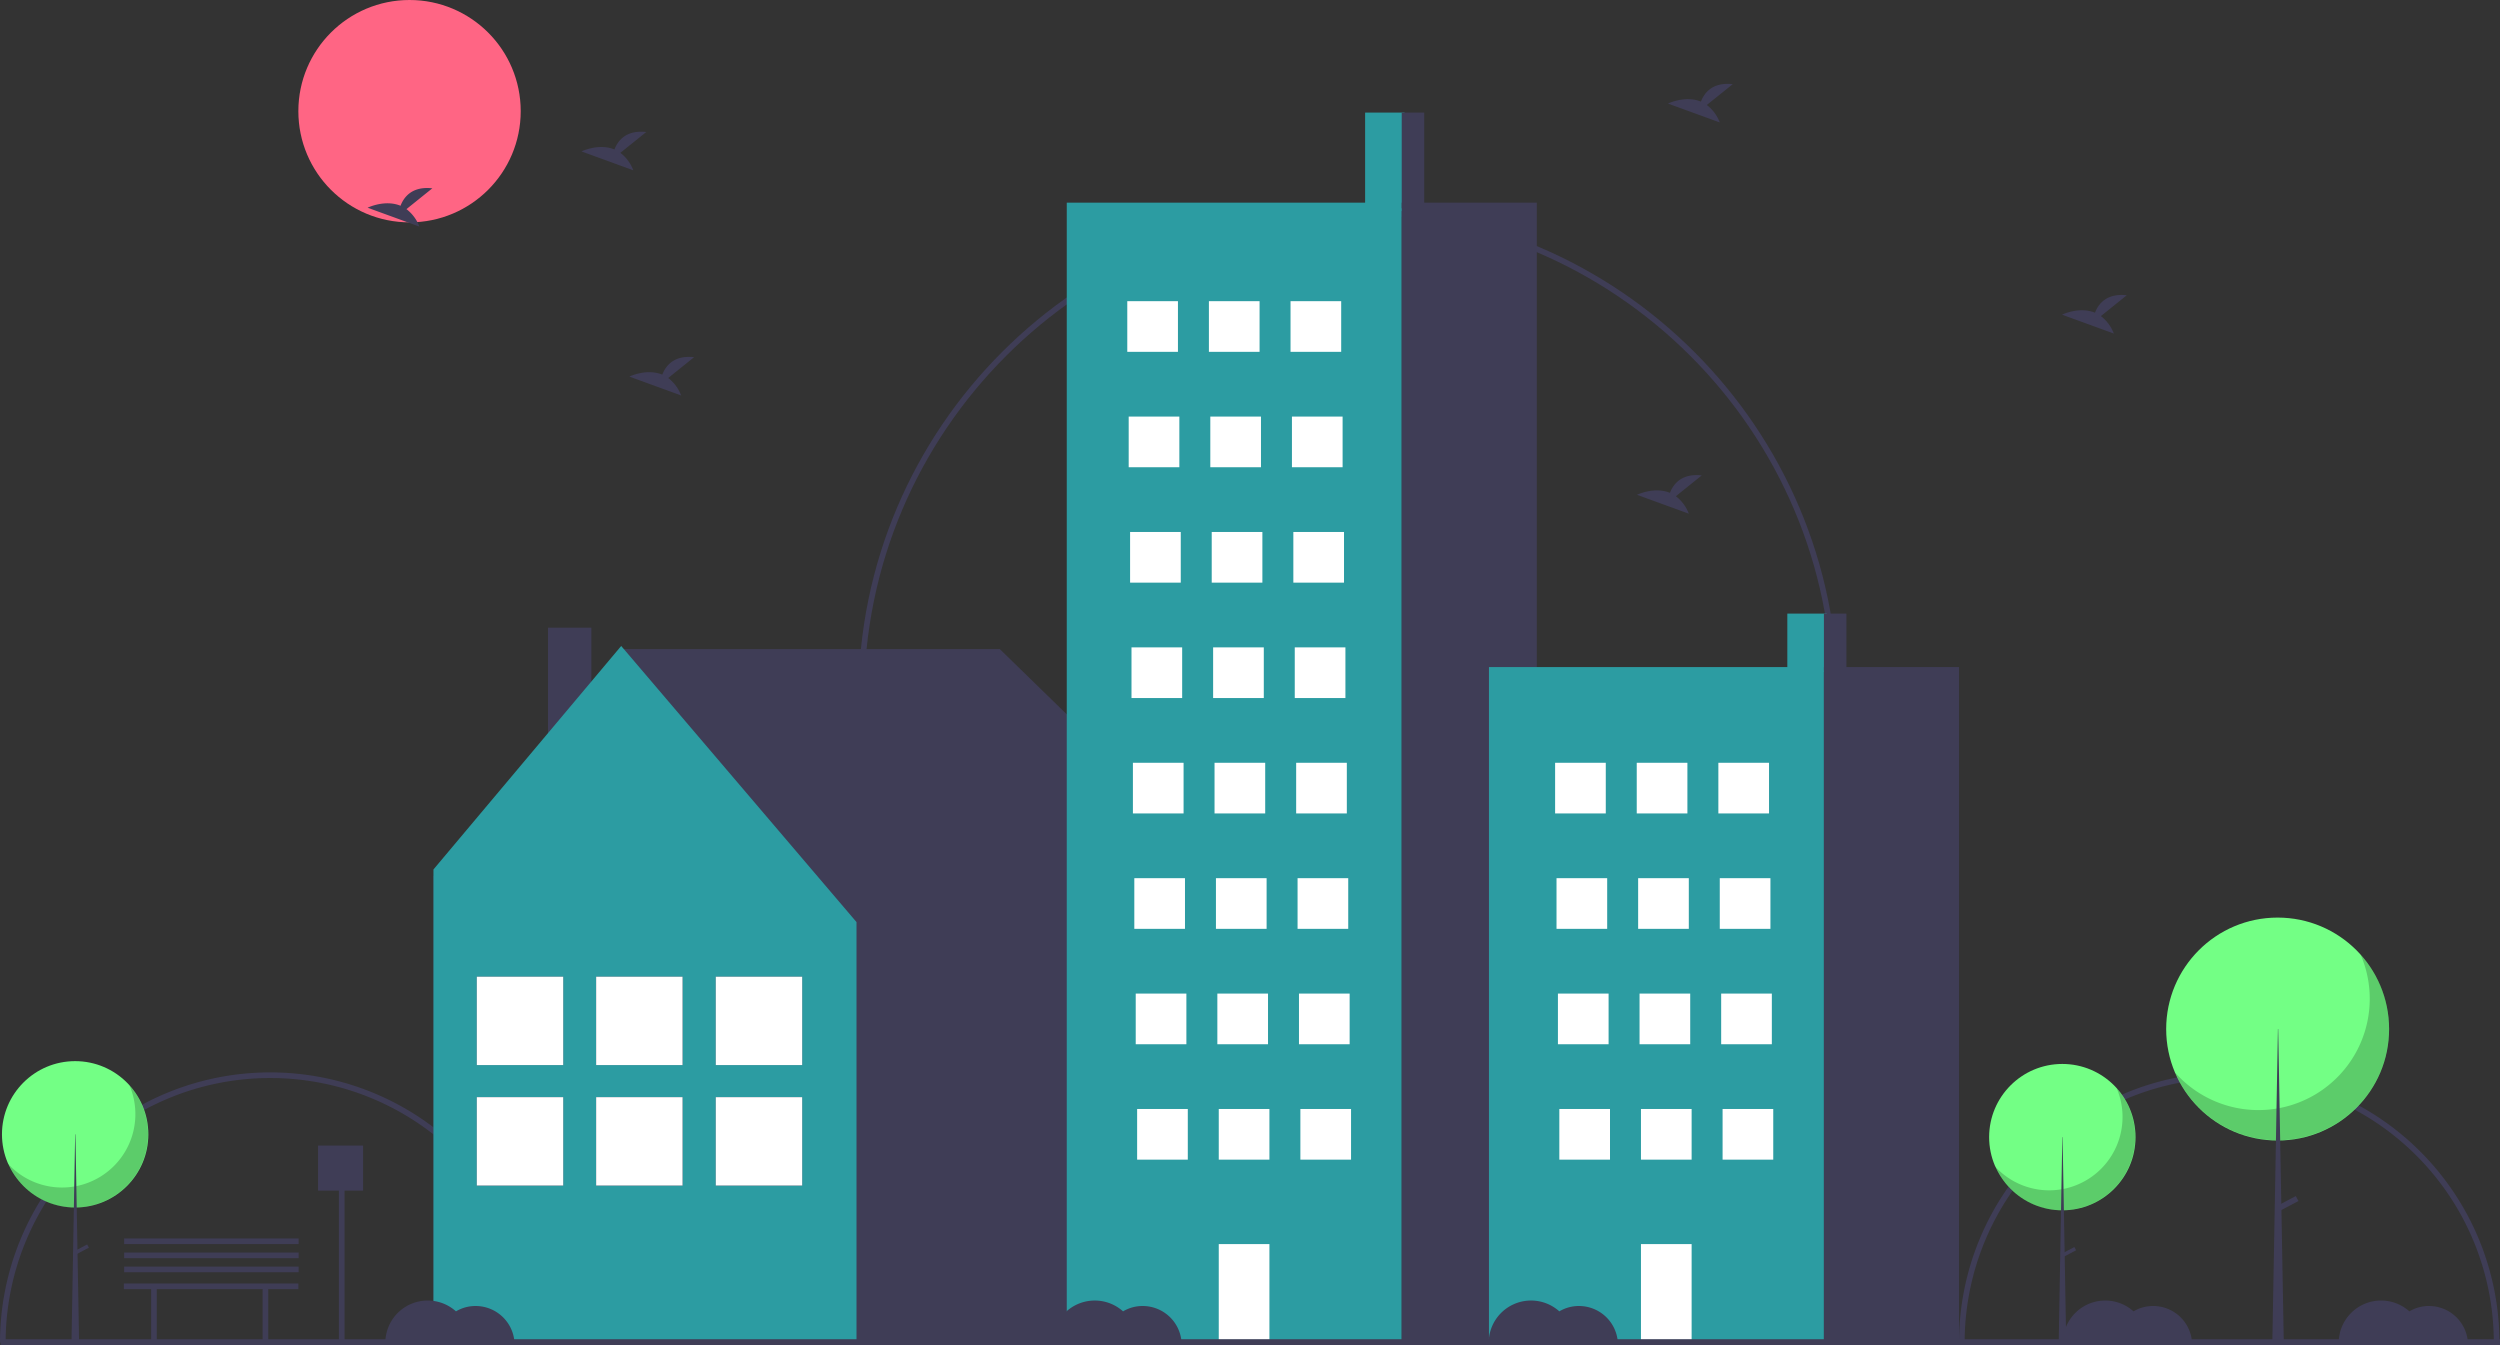 <svg id="b90746aa-ab89-4048-b48f-88833dcede4a" xmlns="http://www.w3.org/2000/svg" viewBox="0 0 888.2 478"><rect x="0" y="0" width="888.2" height="478" fill="#333333" stroke="none"/><title>loginSvg</title><path d="M192,477h-2A94,94,0,0,0,2,477H0a96,96,0,0,1,192,0Z" fill="#3f3d56"/><path d="M888,477h-2a94,94,0,0,0-188,0h-2a96,96,0,0,1,192,0Z" fill="#3f3d56"/><path d="M653,248h-2c0-94.8-77.2-172-172-172S307,153.2,307,248h-2c0-95.9,78.1-174,174-174S653,152.1,653,248Z" fill="#3f3d56"/><circle cx="145.5" cy="39.5" r="39.5" fill="#ff6584"/><polygon points="153.9 311.4 221.8 230.6 355.2 230.6 436.7 310 435.1 311 435.6 311 435.6 476.2 154 476.2 154 311 153.9 311.4" fill="#3f3d56"/><rect x="194.7" y="223" width="15.4" height="53.2" fill="#3f3d56"/><polygon points="220.7 229.5 304.3 327.6 304.3 476.2 154 476.2 154 308.9 220.7 229.5" fill="#2c9ca2"/><rect x="254.3" y="347" width="30.7" height="31.4" fill="#3f3d56"/><rect x="254.3" y="389.8" width="30.7" height="31.4" fill="#3f3d56"/><rect x="254.3" y="347" width="30.7" height="31.4" fill="#fff"/><rect x="254.3" y="389.8" width="30.7" height="31.4" fill="#fff"/><rect x="211.8" y="347" width="30.7" height="31.4" fill="#3f3d56"/><rect x="211.8" y="389.8" width="30.7" height="31.4" fill="#3f3d56"/><rect x="211.8" y="347" width="30.7" height="31.4" fill="#fff"/><rect x="211.8" y="389.8" width="30.7" height="31.4" fill="#fff"/><rect x="169.4" y="347" width="30.7" height="31.4" fill="#3f3d56"/><rect x="169.4" y="389.8" width="30.7" height="31.4" fill="#3f3d56"/><rect x="169.4" y="347" width="30.7" height="31.4" fill="#fff"/><rect x="169.4" y="389.8" width="30.7" height="31.4" fill="#fff"/><rect x="485" y="40" width="14" height="35" fill="#2c9ca2"/><rect x="379" y="72" width="119" height="405" fill="#2c9ca2"/><rect x="498" y="72" width="48" height="405" fill="#3f3d56"/><rect x="400.5" y="107" width="18" height="18" fill="#fff"/><rect x="429.5" y="107" width="18" height="18" fill="#fff"/><rect x="458.5" y="107" width="18" height="18" fill="#fff"/><rect x="401" y="148" width="18" height="18" fill="#fff"/><rect x="430" y="148" width="18" height="18" fill="#fff"/><rect x="459" y="148" width="18" height="18" fill="#fff"/><rect x="401.5" y="189" width="18" height="18" fill="#fff"/><rect x="430.5" y="189" width="18" height="18" fill="#fff"/><rect x="459.5" y="189" width="18" height="18" fill="#fff"/><rect x="402" y="230" width="18" height="18" fill="#fff"/><rect x="431" y="230" width="18" height="18" fill="#fff"/><rect x="460" y="230" width="18" height="18" fill="#fff"/><rect x="402.5" y="271" width="18" height="18" fill="#fff"/><rect x="431.5" y="271" width="18" height="18" fill="#fff"/><rect x="460.5" y="271" width="18" height="18" fill="#fff"/><rect x="403" y="312" width="18" height="18" fill="#fff"/><rect x="432" y="312" width="18" height="18" fill="#fff"/><rect x="461" y="312" width="18" height="18" fill="#fff"/><rect x="403.5" y="353" width="18" height="18" fill="#fff"/><rect x="432.5" y="353" width="18" height="18" fill="#fff"/><rect x="461.5" y="353" width="18" height="18" fill="#fff"/><rect x="404" y="394" width="18" height="18" fill="#fff"/><rect x="433" y="394" width="18" height="18" fill="#fff"/><rect x="433" y="442" width="18" height="34" fill="#fff"/><rect x="462" y="394" width="18" height="18" fill="#fff"/><rect x="498" y="40" width="8" height="34" fill="#3f3d56"/><rect x="635" y="218" width="14" height="20.7" fill="#2c9ca2"/><rect x="529" y="237" width="119" height="240" fill="#2c9ca2"/><rect x="648" y="237" width="48" height="240" fill="#3f3d56"/><rect x="552.5" y="271" width="18" height="18" fill="#fff"/><rect x="581.5" y="271" width="18" height="18" fill="#fff"/><rect x="610.5" y="271" width="18" height="18" fill="#fff"/><rect x="553" y="312" width="18" height="18" fill="#fff"/><rect x="582" y="312" width="18" height="18" fill="#fff"/><rect x="611" y="312" width="18" height="18" fill="#fff"/><rect x="553.5" y="353" width="18" height="18" fill="#fff"/><rect x="582.5" y="353" width="18" height="18" fill="#fff"/><rect x="611.5" y="353" width="18" height="18" fill="#fff"/><rect x="554" y="394" width="18" height="18" fill="#fff"/><rect x="583" y="394" width="18" height="18" fill="#fff"/><rect x="583" y="442" width="18" height="34" fill="#fff"/><rect x="612" y="394" width="18" height="18" fill="#fff"/><rect x="648" y="218" width="8" height="20.2" fill="#3f3d56"/><rect x="0.2" y="475.8" width="888" height="2.2" fill="#3f3d56"/><circle cx="732.7" cy="404" r="26" fill="#73ff85"/><path d="M752,386.6a26.06,26.06,0,0,1-43.4,27.6,26.05,26.05,0,1,0,47.9-20.5A26.37,26.37,0,0,0,752,386.6Z" opacity="0.2" style="isolation:isolate"/><polygon points="732.7 404 732.8 404 734.1 477.9 731.4 477.9 732.7 404" fill="#3f3d56"/><rect x="732.67" y="444.12" width="4.9" height="1.3" transform="translate(-122.56 393.73) rotate(-27.77)" fill="#3f3d56"/><circle cx="809.2" cy="365.6" r="39.6" fill="#73ff85"/><path d="M838.7,339.2a39.55,39.55,0,0,1-65.9,41.9,39.6,39.6,0,0,0,72.8-31.2h0A42.68,42.68,0,0,0,838.7,339.2Z" opacity="0.2" style="isolation:isolate"/><polygon points="809.3 365.6 809.4 365.6 811.4 477.9 807.3 477.9 809.3 365.6" fill="#3f3d56"/><rect x="809.15" y="426.54" width="7.4" height="2" transform="translate(-105.58 427.97) rotate(-27.77)" fill="#3f3d56"/><circle cx="26.7" cy="403" r="26" fill="#73ff85"/><path d="M46,385.6A26.06,26.06,0,0,1,2.6,413.2a26.05,26.05,0,1,0,47.9-20.5A26.37,26.37,0,0,0,46,385.6Z" opacity="0.2" style="isolation:isolate"/><polygon points="26.7 403 26.8 403 28.1 476.9 25.4 476.9 26.7 403" fill="#3f3d56"/><rect x="26.65" y="443.19" width="4.9" height="1.3" transform="translate(-203.44 64.68) rotate(-27.77)" fill="#3f3d56"/><path d="M606.4,37.3l9.2-7.4c-7.2-.8-10.1,3.1-11.3,6.2-5.6-2.3-11.7.7-11.7.7L611,43.5A14,14,0,0,0,606.4,37.3Z" fill="#3f3d56"/><path d="M144.4,74.3l9.2-7.4c-7.2-.8-10.1,3.1-11.3,6.2-5.6-2.3-11.7.7-11.7.7L149,80.5A14,14,0,0,0,144.4,74.3Z" fill="#3f3d56"/><path d="M746.4,112.3l9.2-7.4c-7.2-.8-10.1,3.1-11.3,6.2-5.6-2.3-11.7.7-11.7.7l18.4,6.7A14,14,0,0,0,746.4,112.3Z" fill="#3f3d56"/><path d="M220.4,54.3l9.2-7.4c-7.2-.8-10.1,3.1-11.3,6.2-5.6-2.3-11.7.7-11.7.7L225,60.5A14,14,0,0,0,220.4,54.3Z" fill="#3f3d56"/><path d="M237.4,134.3l9.2-7.4c-7.2-.8-10.1,3.1-11.3,6.2-5.6-2.3-11.7.7-11.7.7l18.4,6.7A14,14,0,0,0,237.4,134.3Z" fill="#3f3d56"/><path d="M595.4,176.3l9.2-7.4c-7.2-.8-10.1,3.1-11.3,6.2-5.6-2.3-11.7.7-11.7.7l18.4,6.7A14,14,0,0,0,595.4,176.3Z" fill="#3f3d56"/><polygon points="106 456 44 456 44 458 53.7 458 53.7 477 55.7 477 55.7 458 93.3 458 93.3 477 95.3 477 95.3 458 106 458 106 456" fill="#3f3d56"/><path d="M169,464a13.46,13.46,0,0,0-7,1.9,15.05,15.05,0,0,0-25.1,11.2h45.9A13.83,13.83,0,0,0,169,464Z" fill="#3f3d56"/><path d="M406,464a13.46,13.46,0,0,0-7,1.9,15.05,15.05,0,0,0-25.1,11.2h45.9A13.83,13.83,0,0,0,406,464Z" fill="#3f3d56"/><path d="M561,464a13.46,13.46,0,0,0-7,1.9,15.05,15.05,0,0,0-25.1,11.2h45.9A13.83,13.83,0,0,0,561,464Z" fill="#3f3d56"/><path d="M765,464a13.46,13.46,0,0,0-7,1.9,15.05,15.05,0,0,0-25.1,11.2h45.9A13.83,13.83,0,0,0,765,464Z" fill="#3f3d56"/><path d="M863,464a13.46,13.46,0,0,0-7,1.9,15.05,15.05,0,0,0-25.1,11.2h45.9A13.83,13.83,0,0,0,863,464Z" fill="#3f3d56"/><polygon points="129 407 113 407 113 423 120.4 423 120.4 476.9 122.4 476.9 122.4 423 129 423 129 407" fill="#3f3d56"/><rect x="44.1" y="450" width="62" height="2" fill="#3f3d56"/><rect x="44.1" y="445" width="62" height="2" fill="#3f3d56"/><rect x="44.1" y="440" width="62" height="2" fill="#3f3d56"/></svg>